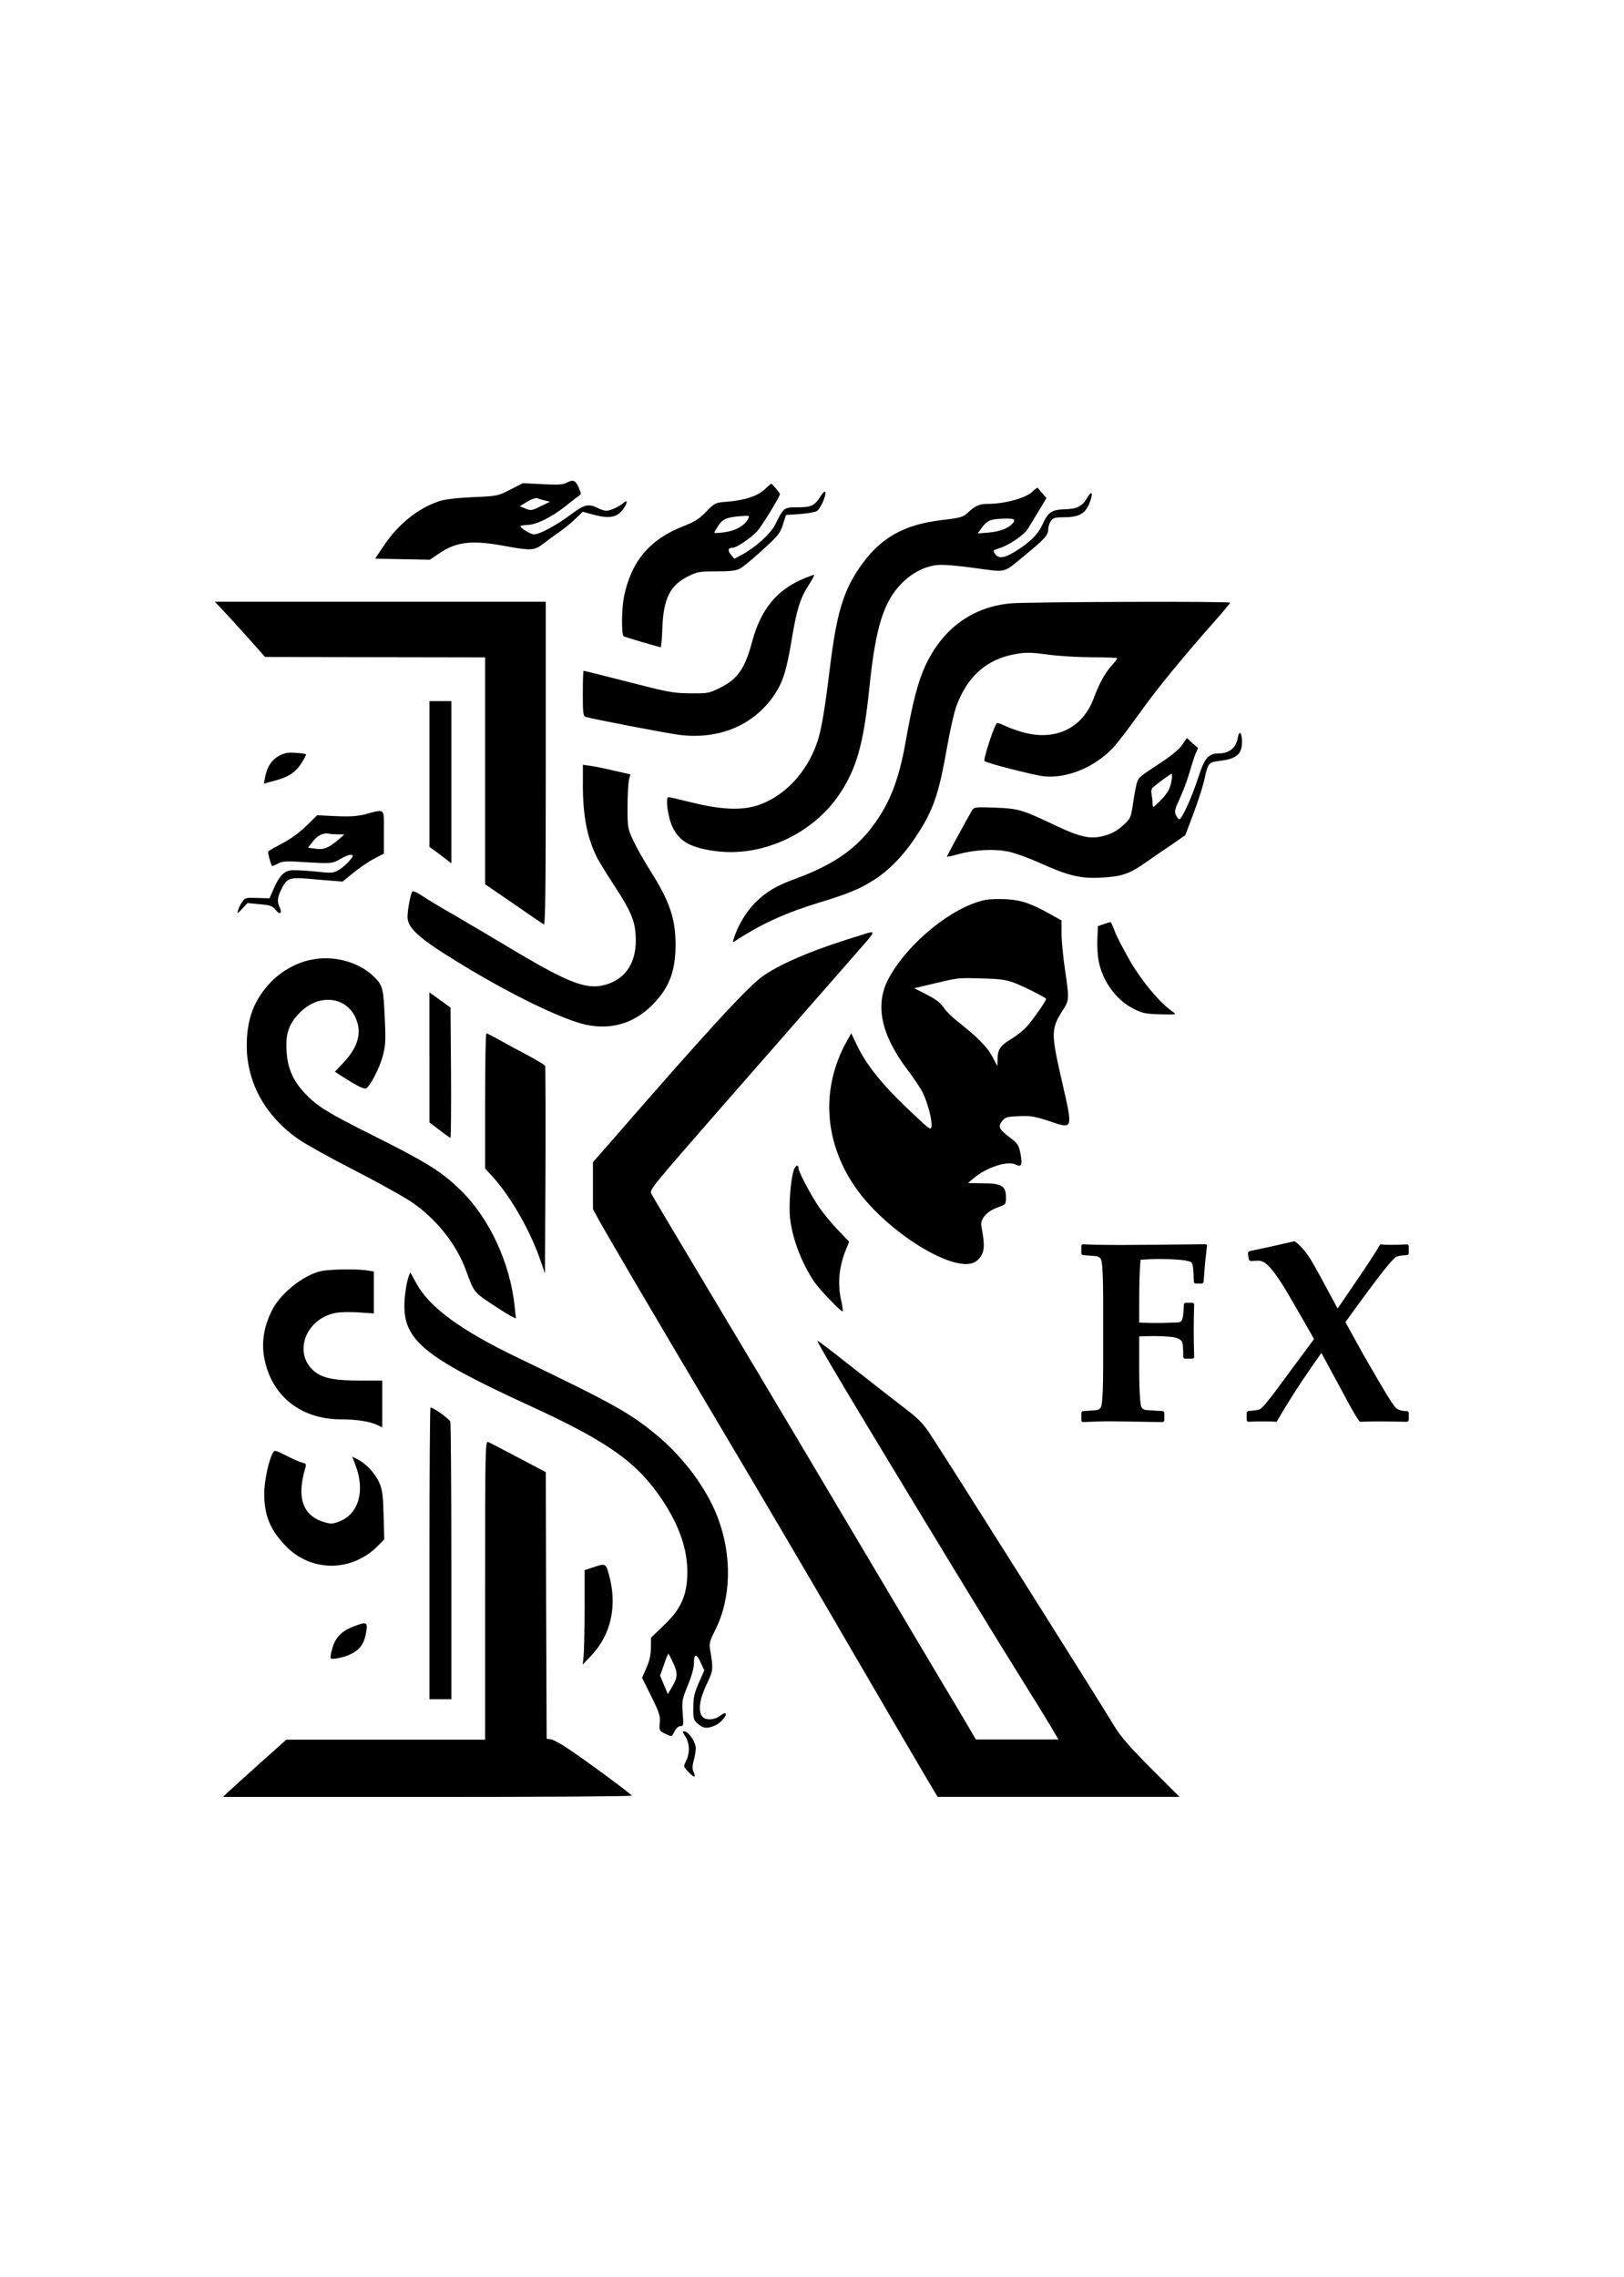 <?xml version="1.0" encoding="UTF-8" standalone="no"?>
<!-- Created with Inkscape (http://www.inkscape.org/) -->

<svg
   version="1.1"
   id="svg2"
   width="817.701"
   height="1146.52"
   viewBox="0 0 817.701 1146.52"
   xmlns="http://www.w3.org/2000/svg"
   xmlns:svg="http://www.w3.org/2000/svg">
  <defs
     id="defs6">
    <clipPath
       clipPathUnits="userSpaceOnUse"
       id="clipPath16">
      <path
         d="M -9,-9 H 605 V 851 H -9 Z"
         clip-rule="evenodd"
         id="path14" />
    </clipPath>
  </defs>
  <g
     id="g8"
     transform="matrix(1.333,0,0,-1.333,12,1134.52)">
    <g
       id="g10">
      <g
         id="g12"
         clip-path="url(#clipPath16)">
        <path
           d="m 204.788,668.684 c -1.209,-0.632 -3.303,-0.758 -8.917,-0.451 l -7.328,0.379 -4.783,-2.419 c -4.711,-2.418 -4.91,-2.491 -14.332,-2.87 -6.372,-0.325 -10.631,-0.83 -12.743,-1.589 -8.032,-2.744 -15.342,-8.718 -20.758,-16.805 l -3.249,-4.837 10.325,-0.199 10.379,-0.199 3.249,2.22 c 6.624,4.585 12.472,5.289 24.891,2.997 9.928,-1.841 11.39,-1.787 14.585,0.758 1.462,1.155 4.079,3.05 5.794,4.26 1.787,1.155 4.512,3.375 6.173,4.964 l 3.05,2.924 2.996,-0.83 c 6.805,-1.967 9.928,-1.462 12.292,1.841 1.661,2.292 1.715,3.755 0.198,2.419 -1.715,-1.534 -5.09,-3.05 -6.552,-3.05 -0.758,0 -2.22,0.451 -3.249,1.01 -3.502,1.787 -5.217,1.336 -10.252,-2.491 -5.162,-3.881 -11.714,-7.455 -13.826,-7.455 -1.282,0 -5.162,2.364 -5.162,3.123 0,0.198 1.209,0.379 2.744,0.451 3.447,0.126 9.17,2.996 14.512,7.256 2.22,1.841 4.513,3.502 4.964,3.826 0.83,0.451 0.758,0.884 -0.253,3.123 -1.209,2.798 -2.094,3.05 -4.783,1.589 v 0 z m -7.96,-6.625 1.913,-0.451 -3.502,-1.715 c -3.303,-1.661 -3.7,-1.715 -5.74,-0.884 l -2.166,0.884 2.798,1.715 c 1.589,0.957 3.303,1.534 3.827,1.336 0.505,-0.253 1.841,-0.632 2.87,-0.885"
           style="fill:#000000;fill-opacity:1;fill-rule:evenodd;stroke:none"
           id="path18" />
        <path
           d="m 279.859,666.265 c -2.744,-2.545 -7.635,-4.133 -14.206,-4.657 -4.458,-0.379 -4.585,-0.379 -7.888,-3.754 -2.617,-2.744 -4.386,-3.827 -8.411,-5.415 -12.87,-4.91 -19.927,-13.303 -22.671,-26.75 -0.884,-4.585 -1.011,-14.079 -0.126,-14.909 0.253,-0.253 13.501,-4.133 14.007,-4.133 0.199,0 0.505,3.375 0.632,7.509 0.451,10.957 2.924,15.848 9.62,19.223 3.574,1.787 4.332,1.913 10.758,1.913 5.09,0 7.455,0.253 8.845,1.011 1.083,0.505 4.91,3.7 8.538,7.003 5.92,5.415 6.751,6.372 7.761,9.675 l 1.155,3.628 5.09,0.325 c 2.798,0.199 5.74,0.704 6.498,1.083 1.408,0.83 3.7,5.92 3.249,7.256 -0.126,0.451 -0.884,-0.253 -1.715,-1.534 -2.22,-3.628 -3.574,-4.26 -8.79,-4.26 -5.162,0 -5.162,0 -8.465,-6.625 -1.715,-3.447 -7.581,-8.664 -12.617,-11.335 l -2.744,-1.462 -1.282,1.534 c -1.336,1.589 -1.083,2.617 0.632,2.617 1.462,0 6.552,3.448 9.169,6.119 1.841,1.967 8.718,13.249 8.718,14.205 -0.072,0.451 -2.996,3.881 -3.303,3.881 -0.126,0 -1.21,-1.01 -2.491,-2.166 v 0 z m -6.299,-11.209 c -1.336,-2.491 -4.784,-4.458 -8.79,-4.964 -2.166,-0.325 -3.953,-0.379 -3.953,-0.199 0,0.253 0.704,1.462 1.589,2.798 1.787,2.617 3.447,3.177 10.054,3.574 1.589,0.072 1.715,-0.072 1.083,-1.209 z"
           style="fill:#000000;fill-opacity:1;fill-rule:evenodd;stroke:none"
           id="path20" />
        <path
           d="m 381.245,665.634 c -2.418,-2.545 -10.505,-4.837 -17.057,-4.837 -3.249,0 -4.837,-0.704 -7.581,-3.303 -1.841,-1.715 -2.671,-1.968 -9.675,-2.798 -14.765,-1.715 -23.754,-6.877 -31.461,-18.266 -6.047,-8.917 -8.538,-17.454 -11.01,-37.689 -1.841,-15.162 -3.123,-22.797 -4.585,-27.382 -3.827,-11.913 -12.743,-21.389 -23.176,-24.584 -6.047,-1.841 -13.88,-1.408 -24.638,1.282 -4.332,1.083 -8.159,1.968 -8.538,1.968 -1.282,0 -0.253,-7.834 1.589,-11.462 2.617,-5.415 7.003,-7.761 16.552,-8.971 17.256,-2.166 36.1,6.498 46.099,21.082 6.805,10 9.422,19.223 11.66,41.064 2.292,22.346 5.343,32.165 12.22,39.096 3.953,3.953 8.664,6.372 13.501,6.877 2.094,0.199 7.635,-0.253 14.079,-1.155 12.22,-1.661 10.577,-2.04 18.538,4.513 7.833,6.426 9.169,7.888 9.169,9.999 0,1.011 0.451,2.491 1.011,3.249 0.83,1.209 1.534,1.408 4.783,1.408 5.542,0 7.96,1.209 9.549,4.783 1.715,3.953 1.408,5.92 -0.505,2.744 -1.967,-3.447 -3.953,-4.386 -8.718,-4.513 -4.838,-0.126 -6.245,-1.155 -8.339,-5.866 -1.588,-3.502 -4.512,-6.426 -9.62,-9.675 -4.458,-2.87 -6.805,-3.303 -8.159,-1.408 -1.011,1.462 -0.957,1.462 1.661,2.292 3.249,0.956 8.971,4.783 10.505,7.075 0.577,0.957 2.491,4.007 4.133,6.751 l 3.05,5.09 -1.408,1.588 c -0.83,0.884 -1.588,1.841 -1.787,2.166 -0.253,0.253 -1.011,-0.253 -1.841,-1.083 v 0 z m -7.762,-12.22 c -1.534,-1.841 -4.711,-3.05 -8.917,-3.447 l -4.26,-0.325 1.155,1.589 c 2.292,3.249 3.375,3.754 7.96,3.953 4.657,0.198 5.415,-0.126 4.079,-1.787 v 0 z"
           style="fill:#000000;fill-opacity:1;fill-rule:evenodd;stroke:none"
           id="path22" />
        <path
           d="m 294.948,632.71 c -10.379,-4.205 -16.498,-11.588 -19.801,-23.808 -2.798,-10.451 -5.541,-14.332 -12.292,-17.635 -4.079,-2.039 -4.513,-2.094 -11.264,-2.039 -6.426,0.072 -8.339,0.451 -23.375,4.332 -9.043,2.292 -16.552,4.206 -16.75,4.206 -0.199,0 -0.325,-3.826 -0.325,-8.538 0,-7.635 0.126,-8.592 1.155,-8.917 2.744,-0.83 30.306,-6.119 35.143,-6.751 15.288,-1.968 28.591,3.7 36.353,15.541 2.996,4.585 4.458,9.422 6.299,20.703 1.787,10.884 3.177,15.415 6.372,20.306 1.408,2.166 2.292,3.953 2.04,3.881 -0.253,0 -1.841,-0.578 -3.574,-1.282 v 0 z"
           style="fill:#000000;fill-opacity:1;fill-rule:evenodd;stroke:none"
           id="path24" />
        <path
           d="m 77.049,618.631 c 2.671,-2.924 6.949,-7.635 9.494,-10.505 l 4.585,-5.162 41.587,-0.072 41.515,-0.072 v -42.851 -42.85 l 10.704,-7.328 c 5.866,-4.079 11.011,-7.581 11.462,-7.834 0.578,-0.379 0.758,11.967 0.758,60.684 v 61.19 H 134.682 72.157 l 4.91,-5.217 z"
           style="fill:#000000;fill-opacity:1;fill-rule:evenodd;stroke:none"
           id="path26" />
        <path
           d="m 372.834,623.216 c -14.458,-1.336 -25.595,-9.368 -32.165,-23.249 -2.87,-6.119 -4.91,-13.826 -7.581,-28.97 -2.744,-15.541 -6.498,-24.584 -13.881,-33.754 -6.245,-7.707 -14.584,-13.177 -27.31,-17.888 -7.834,-2.87 -11.335,-4.964 -15.541,-9.097 -3.574,-3.574 -6.751,-8.917 -8.213,-13.754 -0.451,-1.462 -0.451,-1.534 1.011,-0.505 9.675,6.299 18.916,10.451 31.461,14.26 10.505,3.177 15.162,5.09 20.378,8.411 5.74,3.628 11.263,9.296 15.794,16.173 6.678,10 8.79,16.046 11.967,34.187 1.083,6.119 2.617,12.87 3.375,15.036 4.206,11.66 11.66,18.213 22.797,20.054 3.628,0.632 5.74,0.578 11.913,-0.253 4.079,-0.578 11.66,-1.011 16.805,-1.011 5.162,0 9.368,-0.199 9.368,-0.379 0,-0.253 -1.011,-1.534 -2.22,-2.87 -2.365,-2.671 -4.711,-6.877 -6.679,-12.292 -4.332,-11.588 -15.036,-16.425 -27.58,-12.545 -2.292,0.704 -5.09,1.715 -6.119,2.292 -1.083,0.505 -2.292,0.957 -2.743,0.957 -0.831,0 -5.415,-13.754 -4.784,-14.386 0.758,-0.758 18.664,-5.343 22.346,-5.74 7.382,-0.758 15.92,2.094 22.797,7.635 3.574,2.87 5.415,5.162 15.342,18.844 5.289,7.328 15.541,19.801 25.721,31.263 3.628,4.079 6.552,7.581 6.552,7.834 0,0.578 -76.225,0.325 -82.85,-0.253 v 0 z"
           style="fill:#000000;fill-opacity:1;fill-rule:evenodd;stroke:none"
           id="path28" />
        <path
           d="M 153.22,558.778 V 531.197 l 2.418,-1.715 c 1.282,-0.957 3.123,-2.365 4.133,-3.123 l 1.715,-1.336 v 30.631 30.631 h -4.133 -4.133 z"
           style="fill:#000000;fill-opacity:1;fill-rule:evenodd;stroke:none"
           id="path30" />
        <path
           d="m 458.536,572.333 c -0.578,-3.574 -3.249,-5.794 -7.004,-5.794 -4.133,0 -5.541,-1.661 -7.96,-9.242 -2.365,-7.256 -6.119,-15.595 -7.076,-15.595 -0.325,0 -0.957,0.704 -1.336,1.588 -0.632,1.336 -0.379,2.292 1.588,6.498 1.282,2.744 2.997,7.455 3.827,10.451 0.884,3.05 1.913,6.173 2.364,6.949 0.379,0.758 0.632,1.408 0.505,1.462 -0.126,0.072 -1.083,0.957 -2.166,1.913 l -1.968,1.787 -1.787,-2.617 c -1.083,-1.588 -4.079,-4.079 -7.581,-6.371 -8.592,-5.668 -8.664,-5.74 -9.368,-7.509 -0.379,-0.884 -1.011,-4.386 -1.534,-7.761 -0.884,-5.992 -0.957,-6.119 -3.881,-8.79 -1.967,-1.787 -4.079,-2.996 -6.498,-3.7 -5.542,-1.661 -9.242,-0.884 -19.223,3.827 -12.418,5.92 -13.826,6.299 -22.725,6.624 -7.581,0.253 -7.762,0.253 -8.664,-1.209 -1.588,-2.744 -9.368,-16.931 -9.368,-17.256 0,-0.199 1.913,0.198 4.332,0.884 6.173,1.715 13.502,2.094 18.916,0.957 2.491,-0.505 7.761,-2.419 11.787,-4.26 10.83,-4.837 15.415,-5.992 23.248,-5.541 7.509,0.379 10.451,1.336 16.173,5.289 2.292,1.588 6.751,4.711 9.928,6.805 l 5.668,3.953 2.996,7.96 c 1.661,4.386 3.502,10.126 4.133,12.743 1.462,6.678 1.588,6.805 5.794,7.328 6.372,0.758 8.465,2.545 8.465,7.13 0,3.7 -1.011,4.711 -1.588,1.534 v 0 z m -24.963,-15.794 c -0.505,-3.303 -1.588,-5.162 -4.585,-8.159 -2.545,-2.491 -2.617,-2.491 -2.617,-0.83 0,0.884 -0.198,2.491 -0.379,3.502 -0.253,1.282 -0.072,2.166 0.505,2.671 2.365,1.968 6.624,5.09 7.004,5.09 0.253,0.072 0.253,-1.011 0.072,-2.292 z"
           style="fill:#000000;fill-opacity:1;fill-rule:evenodd;stroke:none"
           id="path32" />
        <path
           d="m 99.412,566.737 c -4.584,-1.011 -7.382,-4.133 -8.285,-9.242 l -0.451,-2.365 3.755,1.011 c 5.469,1.408 8.285,3.249 10.451,6.751 1.083,1.715 1.841,3.177 1.715,3.303 -0.451,0.379 -6.047,0.83 -7.202,0.505 v 0 z"
           style="fill:#000000;fill-opacity:1;fill-rule:evenodd;stroke:none"
           id="path34" />
        <path
           d="m 211.16,554.897 c 0,-12.039 1.589,-20.18 5.415,-27.833 0.83,-1.588 3.755,-6.371 6.624,-10.704 6.426,-9.928 7.888,-13.501 7.96,-20.18 0.072,-8.411 -3.502,-14.205 -10.253,-16.624 -7.707,-2.744 -14.205,-0.379 -37.634,13.682 -6.877,4.133 -16.371,9.675 -21.01,12.418 -4.711,2.671 -10,5.866 -11.787,7.075 -1.787,1.21 -3.447,1.968 -3.7,1.715 -0.632,-0.704 -1.841,-6.877 -1.841,-9.62 0,-4.26 4.206,-8.086 19.422,-17.382 19.169,-11.787 39.096,-21.462 47.941,-23.375 10.18,-2.166 19.223,0.83 26.371,8.79 5.415,5.993 7.455,11.967 7.509,21.389 0,9.928 -2.292,16.552 -9.548,27.959 -2.166,3.502 -5.036,8.466 -6.3,11.137 -2.22,4.783 -2.292,4.964 -2.292,12.797 0,4.386 0.253,8.971 0.505,10.253 l 0.577,2.22 -6.173,1.408 c -3.376,0.831 -7.383,1.589 -8.971,1.841 l -2.798,0.379 v -7.383 0 z"
           style="fill:#000000;fill-opacity:1;fill-rule:evenodd;stroke:none"
           id="path36" />
        <path
           d="m 129.339,543.616 c -3.376,-0.831 -6.173,-1.011 -11.534,-0.758 l -7.004,0.325 -4.205,-4.133 c -2.744,-2.617 -5.993,-4.964 -9.097,-6.552 -2.671,-1.408 -5.036,-2.744 -5.162,-2.996 -0.253,-0.379 0.758,-4.386 1.408,-5.469 0.072,-0.126 1.083,0.253 2.22,0.884 1.841,0.957 3.177,1.011 9.801,0.577 10.325,-0.631 10.704,-0.631 14.007,1.282 1.534,0.957 3.303,1.589 3.881,1.462 0.884,-0.198 0.83,-0.505 -0.632,-2.22 -0.957,-1.155 -2.744,-2.671 -3.953,-3.447 -2.166,-1.282 -2.491,-1.336 -9.549,-0.578 -4.007,0.379 -8.086,0.578 -9.097,0.325 -2.418,-0.505 -4.079,-2.418 -6.047,-6.877 l -1.589,-3.628 -4.585,0.126 c -4.205,0.199 -4.657,0.072 -5.668,-1.408 -0.632,-0.884 -1.336,-2.292 -1.589,-3.177 -0.451,-1.462 -0.325,-1.462 1.589,0.577 l 1.968,2.094 4.585,-0.451 c 3.953,-0.325 4.784,-0.632 5.993,-2.094 1.589,-2.039 2.617,-1.462 1.589,0.83 -1.083,2.419 -0.957,3.827 0.83,7.328 1.913,3.755 2.996,4.133 9.801,3.574 2.671,-0.253 6.678,-0.578 8.971,-0.758 l 4.133,-0.325 4.133,3.376 c 2.292,1.841 5.794,4.26 7.834,5.289 l 3.628,1.913 v 8.159 c 0,9.242 0.631,8.664 -6.679,6.805 v 0 z m -10.631,-7.635 2.364,-0.072 -2.22,-1.913 c -3.754,-3.177 -5.596,-3.953 -8.718,-3.447 l -2.798,0.379 1.968,2.491 c 1.841,2.365 4.079,3.303 6.245,2.744 0.505,-0.072 1.913,-0.199 3.177,-0.199 z"
           style="fill:#000000;fill-opacity:1;fill-rule:evenodd;stroke:none"
           id="path38" />
        <path
           d="m 362.961,511.144 c -12.346,-2.617 -28.97,-16.173 -36.227,-29.476 -5.343,-9.801 -3.123,-21.082 6.949,-34.511 2.418,-3.123 4.964,-7.004 5.794,-8.592 1.841,-3.7 3.628,-10.379 3.375,-12.798 -0.198,-1.787 -0.577,-1.462 -9.242,6.805 -9.675,9.242 -15.342,16.299 -18.916,23.754 l -2.166,4.513 -1.588,-2.87 c -10.253,-18.213 -8.664,-39.295 4.133,-56.677 11.66,-15.794 35.396,-30.559 43.681,-27.129 1.083,0.451 2.419,1.715 2.997,2.87 1.155,2.094 1.155,4.512 -0.072,10.956 -0.505,2.671 2.04,5.596 6.173,7.076 3.051,1.083 3.123,1.209 3.123,3.7 0,4.458 -1.588,5.415 -9.043,5.415 l -5.289,0.072 2.094,1.787 c 4.91,4.205 12.996,6.805 16.046,5.162 2.04,-1.083 2.491,0 1.661,4.26 -0.632,3.177 -1.011,3.755 -4.205,6.173 -3.953,3.051 -4.386,4.007 -2.617,6.173 1.083,1.336 1.841,1.534 6.245,1.715 4.332,0.198 5.866,-0.072 11.209,-1.787 9.494,-3.177 9.296,-3.7 4.964,15.288 -4.133,18.14 -4.079,19.494 0.578,26.804 2.22,3.448 2.292,4.079 0.632,15.216 -0.704,4.711 -1.282,10.83 -1.282,13.501 v 4.91 l -4.26,2.364 c -7.202,4.079 -11.209,5.415 -16.931,5.668 -2.87,0.126 -6.372,0 -7.834,-0.325 v 0 z m 10.83,-31.136 c 3.05,-1.083 11.39,-5.217 12.346,-6.119 0.379,-0.325 -4.91,-7.888 -7.383,-10.632 -1.209,-1.336 -3.881,-3.447 -5.993,-4.711 -4.007,-2.419 -4.964,-3.953 -4.964,-7.762 l -0.072,-2.365 -1.968,3.755 c -1.968,3.628 -5.596,7.256 -13.249,13.303 -1.913,1.462 -4.26,3.827 -5.162,5.217 -1.209,1.715 -3.05,3.123 -6.372,4.783 l -4.657,2.365 6.949,1.661 c 10,2.365 9.422,2.292 18.465,2.039 6.426,-0.126 9.097,-0.451 12.039,-1.534 v 0 z"
           style="fill:#000000;fill-opacity:1;fill-rule:evenodd;stroke:none"
           id="path40" />
        <path
           d="m 407.923,502.046 -2.22,-0.758 -0.199,-5.036 c -0.126,-2.744 0.126,-6.498 0.505,-8.285 1.589,-7.707 6.679,-14.638 13.177,-17.887 3.249,-1.661 4.458,-1.913 10.054,-2.094 6.173,-0.126 6.299,-0.126 4.783,0.957 -4.783,3.249 -11.335,11.011 -16.046,18.971 -2.617,4.585 -5.343,9.801 -5.993,11.66 -0.632,1.787 -1.336,3.303 -1.534,3.249 -0.199,0 -1.336,-0.325 -2.545,-0.758 v 0 z"
           style="fill:#000000;fill-opacity:1;fill-rule:evenodd;stroke:none"
           id="path42" />
        <path
           d="m 317.493,498.292 c -17.96,-5.415 -30.125,-10.379 -37.887,-15.541 -5.595,-3.7 -21.516,-21.01 -58.771,-63.933 l -5.866,-6.679 v -8.844 -8.844 l 2.617,-4.838 c 1.462,-2.617 7.383,-12.797 13.177,-22.671 9.873,-16.805 14.332,-24.331 32.923,-55.72 13.176,-22.093 39.168,-66.352 51.063,-86.911 10.379,-17.833 26.497,-45.396 28.591,-48.843 l 1.841,-3.05 h 45.648 45.721 l -10.704,10.704 c -7.635,7.635 -11.462,11.967 -13.556,15.415 -6.679,11.083 -62.273,99.203 -69.15,109.654 -3.754,5.794 -4.657,6.678 -13.122,13.122 -4.964,3.881 -13.754,10.704 -19.548,15.288 -5.794,4.585 -10.577,8.213 -10.704,8.086 -0.253,-0.253 6.805,-12.292 24.386,-41.389 26.046,-43.049 39.728,-65.522 54.439,-89.149 5.036,-8.014 9.801,-15.848 10.631,-17.382 l 1.589,-2.671 h -15.595 -15.595 l -1.589,2.671 c -0.83,1.534 -3.7,6.299 -6.299,10.704 -2.671,4.386 -21.642,36.353 -42.219,70.991 -20.559,34.71 -45.143,75.9 -54.637,91.694 -9.422,15.722 -17.455,29.295 -17.834,30.053 -0.704,1.589 -0.704,1.589 27.761,34.187 3.123,3.502 15.162,17.328 26.75,30.559 11.66,13.303 22.924,26.173 25.09,28.663 5.036,5.74 5.09,5.992 0.83,4.711 v 0 z"
           style="fill:#000000;fill-opacity:1;fill-rule:evenodd;stroke:none"
           id="path44" />
        <path
           d="m 108.203,488.545 c -5.596,-1.21 -11.011,-4.332 -15.036,-8.538 -6.245,-6.552 -8.971,-13.88 -8.971,-23.934 0.072,-14.007 7.076,-26.624 19.674,-35.342 2.672,-1.841 12.094,-7.076 20.884,-11.588 8.845,-4.512 18.411,-9.873 21.335,-11.787 9.548,-6.426 17.201,-15.974 20.884,-25.974 2.997,-8.213 3.051,-8.285 8.971,-12.292 3.051,-2.039 6.552,-4.26 7.761,-4.91 l 2.166,-1.083 -0.451,4.332 c -1.661,16.624 -9.621,33.681 -20.559,44.259 -7.13,6.949 -12.671,10.379 -32.977,20.559 -17.201,8.592 -21.082,11.011 -25.667,15.848 -4.513,4.837 -6.552,9.368 -6.949,15.667 -0.505,6.877 0.83,10.758 5.162,15.036 6.877,6.877 16.877,6.047 20.703,-1.715 2.744,-5.668 1.282,-11.335 -4.386,-17.328 l -3.249,-3.447 3.447,-2.22 c 4.964,-3.177 7.455,-4.386 8.285,-4.079 1.462,0.578 5.036,7.509 6.299,12.039 1.083,4.007 1.209,5.866 0.83,13.88 -0.505,11.714 -0.758,12.87 -3.755,15.92 -5.74,5.92 -15.722,8.664 -24.386,6.678 v 0 z"
           style="fill:#000000;fill-opacity:1;fill-rule:evenodd;stroke:none"
           id="path46" />
        <path
           d="m 153.22,451.741 v -24.584 l 3.755,-2.87 c 2.094,-1.589 3.953,-2.924 4.133,-2.924 0.253,0 0.325,11.083 0.253,24.584 l -0.199,24.584 -3.953,2.87 -4.007,2.87 v -24.512 0 z"
           style="fill:#000000;fill-opacity:1;fill-rule:evenodd;stroke:none"
           id="path48" />
        <path
           d="m 174.23,435.315 v -25.541 l 3.249,-3.574 c 6.805,-7.635 14.079,-20.505 17.833,-31.642 l 1.534,-4.458 0.198,38.844 c 0.072,21.389 0,39.169 -0.126,39.548 -0.126,0.379 -3.123,2.166 -6.552,4.007 -3.447,1.787 -8.213,4.386 -10.704,5.794 -2.419,1.336 -4.657,2.491 -4.91,2.545 -0.325,0 -0.505,-11.462 -0.505,-25.541 v 0 z"
           style="fill:#000000;fill-opacity:1;fill-rule:evenodd;stroke:none"
           id="path50" />
        <path
           d="m 290.815,409.071 c -1.209,-3.447 -1.967,-13.682 -1.336,-18.591 1.011,-7.834 4.458,-16.678 9.169,-23.628 1.715,-2.617 9.873,-11.083 10.631,-11.083 0.199,0 0,1.661 -0.451,3.7 -1.588,6.678 -0.956,13.375 1.913,20.126 l 1.011,2.491 -4.386,4.585 c -2.419,2.545 -5.542,6.372 -7.076,8.592 -2.924,4.332 -7.635,13.177 -7.635,14.458 0,1.715 -1.209,1.336 -1.841,-0.632 z"
           style="fill:#000000;fill-opacity:1;fill-rule:evenodd;stroke:none"
           id="path52" />
        <path
           d="m 112.21,371.003 c -6.805,-1.589 -15.415,-8.538 -18.537,-14.909 -2.798,-5.668 -3.826,-11.263 -3.05,-16.624 2.166,-14.963 13.429,-24.458 29.223,-24.458 5.794,0 11.011,-0.831 13.754,-2.166 l 1.787,-0.884 v 8.845 8.844 h -7.888 c -9.422,0 -13.88,0.758 -16.931,2.87 -9.169,6.371 -4.783,20.306 7.13,22.671 1.913,0.379 5.794,0.451 8.971,0.199 l 5.541,-0.379 v 7.96 7.888 l -2.924,0.451 c -4.133,0.578 -14.079,0.379 -17.057,-0.325 v 0 z"
           style="fill:#000000;fill-opacity:1;fill-rule:evenodd;stroke:none"
           id="path54" />
        <path
           d="m 145.007,367.754 c -0.451,-1.462 -0.957,-4.711 -1.155,-7.202 -1.155,-15.288 6.173,-21.515 47.309,-40.432 29.999,-13.754 40.811,-21.588 50.359,-36.1 6.119,-9.368 9.097,-18.086 9.097,-26.552 0,-8.917 -2.365,-14.133 -9.043,-20.433 l -4.657,-4.458 -0.072,-3.826 c 0,-2.671 -0.505,-4.964 -1.661,-7.581 l -1.661,-3.755 3.502,-7.075 c 3.05,-6.173 3.447,-7.455 3.177,-10 -0.253,-2.87 -0.127,-2.996 1.913,-4.007 2.744,-1.282 2.545,-1.336 3.7,0.884 0.578,1.155 1.462,1.913 2.22,1.913 1.155,0 1.209,0.325 0.83,4.964 -0.325,4.657 -0.198,5.216 1.968,10.505 1.462,3.574 2.292,6.552 2.292,8.411 0,3.628 1.011,3.628 2.617,0 l 1.282,-2.798 -2.04,-4.657 c -1.661,-3.754 -2.094,-5.541 -2.094,-9.296 -0.072,-4.386 0.072,-4.783 1.715,-6.245 2.04,-1.787 3.448,-1.913 6.498,-0.632 2.094,0.884 4.657,3.881 3.953,4.585 -0.198,0.253 -1.155,-0.198 -2.094,-0.957 -2.04,-1.588 -5.469,-1.787 -6.679,-0.253 -1.661,1.968 -1.083,6.498 1.589,12.093 2.617,5.469 2.617,5.596 1.282,13.628 -0.325,1.787 0.072,3.177 1.913,6.751 6.173,12.093 6.552,28.393 0.956,42.923 -4.079,10.632 -12.545,22.093 -22.346,30.378 -10.379,8.718 -16.245,12.039 -52.922,29.674 -21.841,10.505 -33.754,19.223 -38.645,28.465 -1.083,2.04 -2.04,3.754 -2.166,3.754 -0.126,0 -0.505,-1.209 -0.957,-2.671 v 0 z m 100.286,-144.743 c 1.841,-3.953 1.715,-5.596 -0.632,-9.368 l -1.408,-2.419 -1.462,3.502 -1.462,3.502 1.462,4.133 c 0.758,2.292 1.534,4.133 1.661,4.133 0.126,0 0.957,-1.588 1.841,-3.502 v 0 z"
           style="fill:#000000;fill-opacity:1;fill-rule:evenodd;stroke:none"
           id="path56" />
        <path
           d="m 153.22,264.4 v -55.089 h 4.133 4.133 v 51.767 c 0,28.393 -0.199,52.273 -0.379,52.977 -0.325,1.083 -6.3,5.415 -7.509,5.415 -0.198,0 -0.379,-24.765 -0.379,-55.089 v 0 z"
           style="fill:#000000;fill-opacity:1;fill-rule:evenodd;stroke:none"
           id="path58" />
        <path
           d="M 174.23,250.447 V 194.023 H 136.668 99.16 L 89.106,185.052 c -5.542,-4.964 -10.884,-9.801 -11.967,-10.83 l -1.913,-1.841 h 77.236 c 42.418,0 77.182,0.199 77.182,0.505 -0.072,0.505 -16.498,12.671 -24.205,17.834 -2.617,1.787 -5.469,3.303 -6.372,3.447 l -1.589,0.198 -0.198,50.36 -0.126,50.359 -10.379,5.469 c -5.668,2.996 -10.83,5.668 -11.389,5.92 -1.083,0.379 -1.155,-2.545 -1.155,-56.027 z"
           style="fill:#000000;fill-opacity:1;fill-rule:evenodd;stroke:none"
           id="path60" />
        <path
           d="m 94.052,302.359 c -1.588,-2.87 -3.249,-10.884 -3.249,-15.342 0,-8.339 2.22,-13.682 8.158,-19.873 9.675,-10 25.144,-9.873 35.017,0.325 l 2.166,2.22 -0.253,9.097 c -0.198,7.888 -0.451,9.62 -1.715,12.472 -1.534,3.448 -4.91,7.004 -8.213,8.718 l -1.913,0.957 1.209,-3.177 c 3.754,-9.801 1.209,-18.538 -6.173,-21.335 -2.419,-0.957 -3.249,-0.957 -5.541,-0.253 -8.285,2.419 -10.631,9.368 -7.13,20.758 0.325,1.155 0.072,1.462 -1.408,1.787 -0.957,0.253 -3.7,1.462 -6.047,2.671 -4.007,2.04 -4.332,2.094 -4.91,0.957 v 0 z"
           style="fill:#000000;fill-opacity:1;fill-rule:evenodd;stroke:none"
           id="path62" />
        <path
           d="m 214.861,259.057 -3.05,-1.011 v -14.711 c 0,-8.086 -0.199,-16.119 -0.379,-17.833 l -0.325,-3.123 3.123,3.303 c 7.635,7.96 10.054,19.043 6.751,30.757 -1.155,4.26 -1.282,4.26 -6.119,2.617 z"
           style="fill:#000000;fill-opacity:1;fill-rule:evenodd;stroke:none"
           id="path64" />
        <path
           d="m 124.303,236.693 c -4.332,-1.715 -6.624,-4.079 -7.762,-8.159 -0.577,-1.841 -0.83,-3.574 -0.631,-3.755 0.631,-0.704 5.866,0.505 8.285,1.913 3.05,1.661 4.585,4.133 5.162,8.285 0.578,3.502 0.072,3.7 -5.036,1.715 v 0 z"
           style="fill:#000000;fill-opacity:1;fill-rule:evenodd;stroke:none"
           id="path66" />
        <path
           d="m 249.932,195.124 c 1.589,-2.617 1.715,-5.993 0.253,-9.043 -1.083,-2.22 -1.083,-2.22 0.758,-4.133 2.22,-2.365 3.05,-2.491 2.094,-0.253 -0.578,1.21 -0.578,2.292 0,4.458 0.451,1.534 0.758,3.628 0.758,4.657 0,2.166 -2.491,6.047 -4.079,6.3 -1.155,0.253 -1.083,0.126 0.199,-1.968 v 0 z"
           style="fill:#000000;fill-opacity:1;fill-rule:evenodd;stroke:none"
           id="path68" />
        <path
           d="m 446.947,380.786 -0.614,-5.415 c -0.126,-1.191 -0.271,-2.762 -0.415,-4.747 l -0.289,-3.791 -0.469,-0.524 h -2.744 l -0.469,0.469 c -0.072,4.278 -0.325,6.697 -0.758,7.31 -0.722,0.993 -5.144,1.48 -13.249,1.48 -1.3,0 -3.339,-0.09 -6.119,-0.271 -0.343,-3.231 -0.523,-9.025 -0.523,-17.364 v -6.39 l 5.361,-0.145 c 1.625,-0.036 4.603,0.036 8.971,0.199 0.867,0.036 1.426,0.253 1.697,0.704 0.487,0.758 0.758,2.834 0.866,6.245 l 0.469,0.487 h 2.942 l 0.469,-0.487 c -0.108,-3.538 -0.18,-6.787 -0.18,-9.711 0,-3.213 0.072,-6.678 0.18,-10.487 l -0.469,-0.415 h -3.177 l -0.487,0.469 c 0,3.321 -0.127,5.271 -0.415,5.848 -0.541,1.101 -2.166,1.769 -4.891,1.986 -1.859,0.144 -3.7,0.235 -5.505,0.235 -2.166,0 -4.115,-0.054 -5.83,-0.145 v -11.281 c 0,-7.491 0.216,-12.382 0.614,-14.693 0.162,-0.921 0.704,-1.498 1.625,-1.751 0.217,-0.072 2.473,-0.235 6.787,-0.487 l 0.469,-0.469 v -3.177 l -0.523,-0.487 -19.079,0.289 c -2.725,0.036 -6.48,-0.072 -11.281,-0.289 l -0.469,0.433 v 3.213 l 0.469,0.469 c 3.213,0.199 5.072,0.361 5.559,0.487 0.902,0.235 1.444,0.831 1.606,1.751 0.415,2.311 0.614,7.202 0.614,14.693 v 25.09 c 0,7.491 -0.199,12.4 -0.614,14.693 -0.163,0.92 -0.704,1.498 -1.606,1.769 -0.487,0.108 -2.328,0.271 -5.559,0.469 l -0.469,0.469 v 3.213 l 0.469,0.433 c 3.032,-0.199 7.906,-0.289 14.602,-0.289 4.332,0 14.999,0.09 31.966,0.289 l 0.469,-0.397 z m 76.135,-66.207 -0.488,-0.487 -9.656,0.144 c -1.589,0.036 -4.35,-0.018 -8.303,-0.144 -0.956,1.173 -2.491,3.755 -4.639,7.743 l -9.873,18.267 -3.737,-5.361 c -4.747,-6.805 -9.133,-13.682 -13.176,-20.649 -1.462,0.09 -2.906,0.144 -4.368,0.144 -2.942,0 -5.09,-0.054 -6.444,-0.144 l -0.487,0.487 v 3.033 l 0.487,0.523 c 2.599,0.199 4.152,0.469 4.693,0.812 0.939,0.596 3.087,3.177 6.444,7.743 l 6.209,8.393 c 0.234,0.325 2.78,3.736 7.599,10.252 l -3.61,6.372 -5.794,9.999 c -4.098,7.076 -7.238,11.264 -9.386,12.563 -0.704,0.433 -1.48,0.668 -2.274,0.668 -0.632,0 -1.625,-0.054 -2.942,-0.144 l -0.614,0.487 -0.379,2.509 0.415,0.704 c 4.458,0.902 10.198,2.184 17.202,3.791 2.003,-1.3 4.061,-3.628 6.173,-7.004 1.029,-1.642 2.599,-4.476 4.747,-8.447 l 5.361,-9.964 6.173,9.025 c 5.108,7.455 8.411,12.527 9.928,15.216 1.3,-0.126 2.581,-0.199 3.845,-0.199 2.112,0 4.278,0.072 6.444,0.199 l 0.487,-0.469 v -3.141 l -0.487,-0.469 c -2.166,-0.036 -3.628,-0.271 -4.332,-0.704 -0.704,-0.433 -2.094,-1.949 -4.151,-4.494 -2.058,-2.563 -4.765,-6.119 -8.104,-10.668 -1.859,-2.545 -4.151,-5.686 -6.841,-9.44 1.588,-2.906 3.845,-7.003 6.787,-12.292 l 6.065,-10.451 c 3.357,-5.74 5.451,-9.007 6.336,-9.747 0.866,-0.74 2.274,-1.119 4.242,-1.119 l 0.487,-0.469 v -3.032 z"
           style="fill:#000000;fill-opacity:1;fill-rule:nonzero;stroke:none"
           id="path70" />
      </g>
    </g>
  </g>
</svg>
